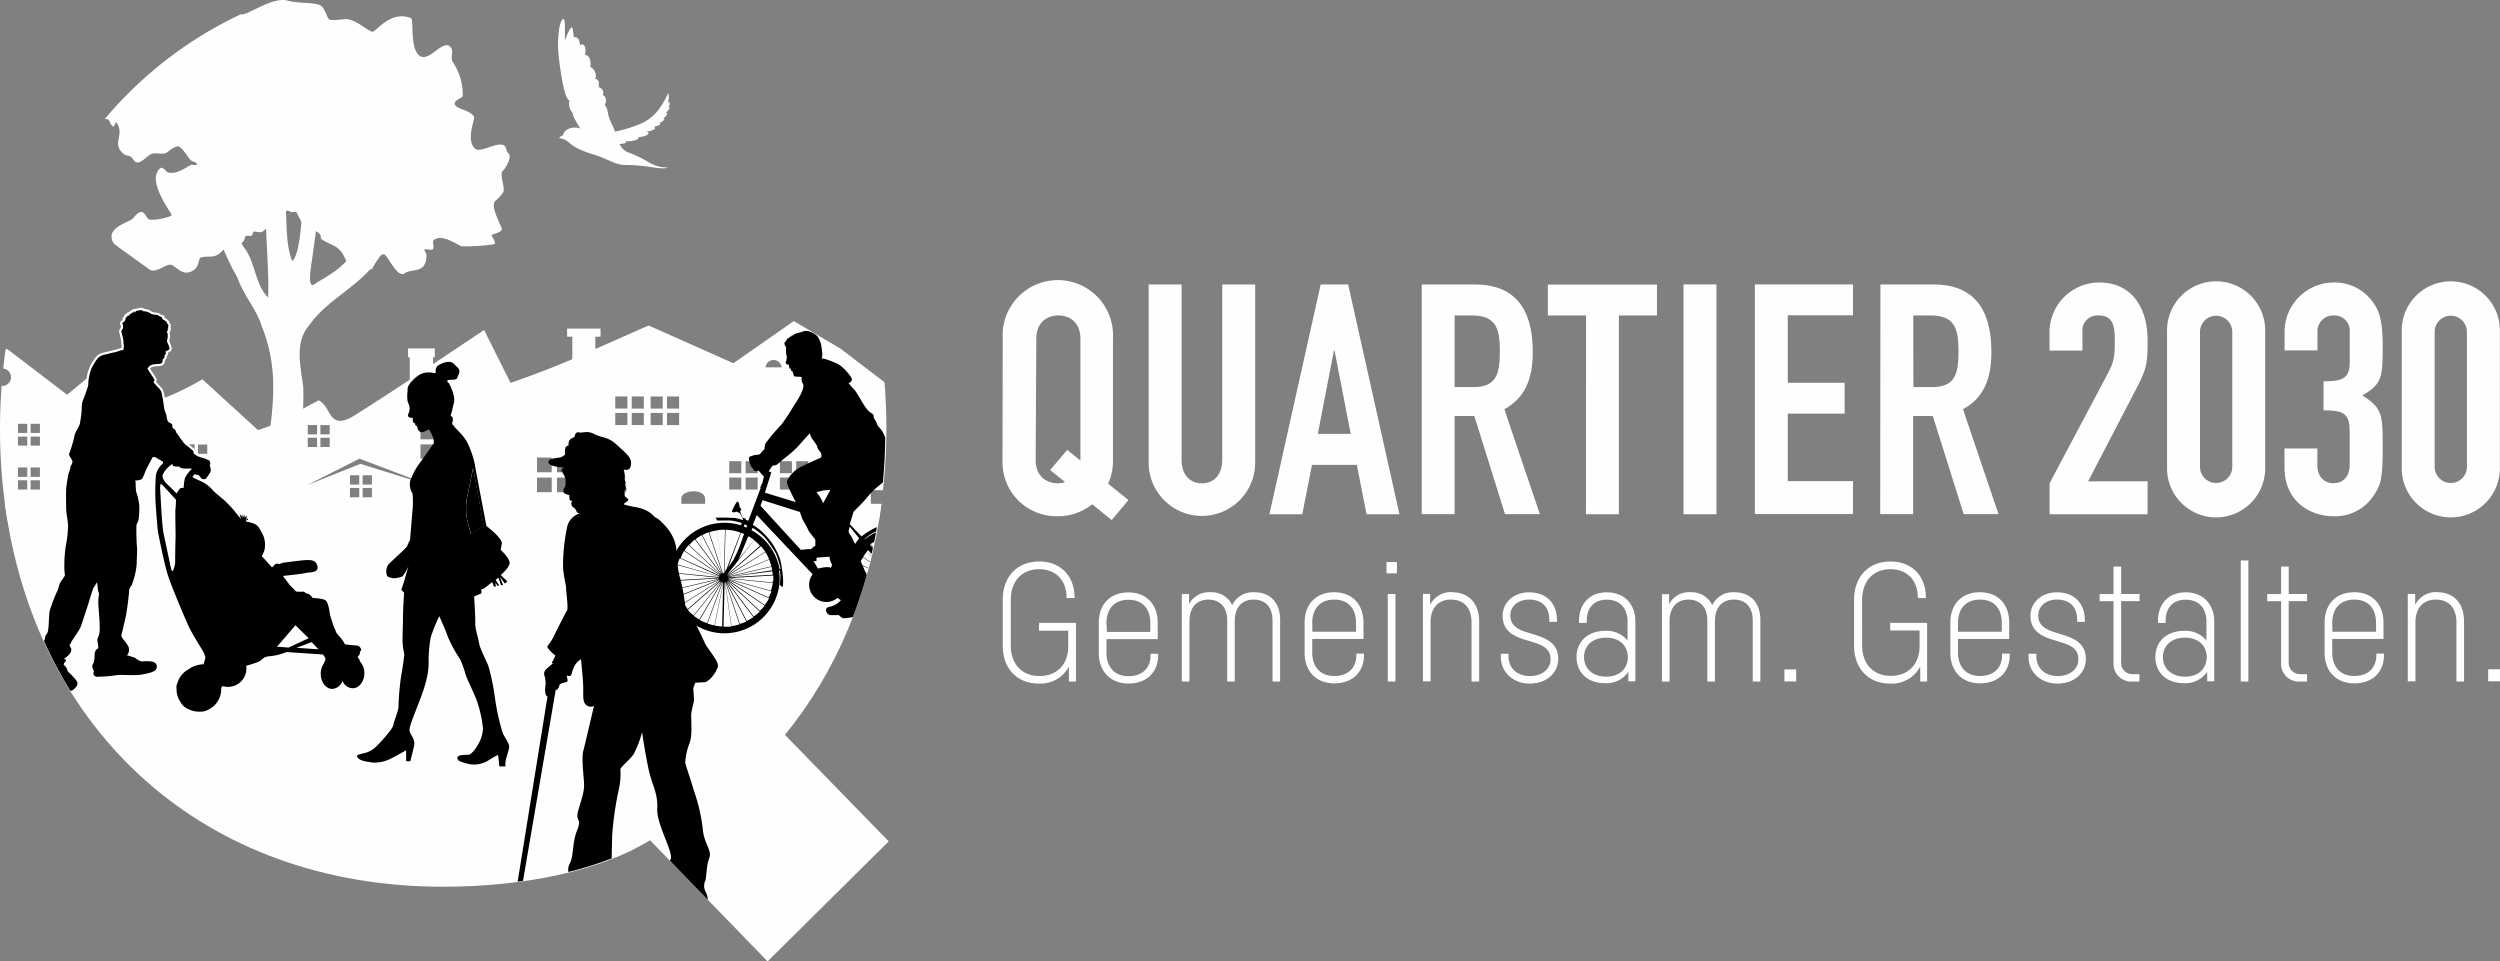 <svg id="Ebene_1" data-name="Ebene 1" xmlns="http://www.w3.org/2000/svg" viewBox="0 0 566.91 218.01">
  <rect x="0" y="0" width="566.91" height="218.01" fill="#808080" stroke="none"/>
  <defs>
    <style>
      .cls-1, .cls-2 {
        fill: #fffdfd;
      }

      .cls-2 {
        stroke: #fffdfd;
        stroke-linejoin: round;
      }
    </style>
  </defs>
  <title>Quartier_2030_Logo_SW-invert</title>
  <g id="Ebene_2" data-name="Ebene 2">
    <g id="Ebene_1-2" data-name="Ebene 1-2">
      <path class="cls-1" d="M197.48,114.53v-3.38h2.75A129.76,129.76,0,0,0,201,97.22c0-3.58-.15-7.1-.43-10.56l-9.92-7.58L180,72.8,175.42,76l-8.16,5.69h0l-.95.67L147.08,73.8,135,79.13V76.34h1.18V74.5H128.6v1.84h1.18v5.09c-5.68,2.5-14,5.39-14,5.39l-6-12L98.2,82.56V81h.4V79H92.53v2h.39v5.09q-6.14,4.06-12.35,8c-6.21,3.93-5.25-1.9-8.33-3.32L67.18,93.5v-.78h.28V91.66h-4.3v1.06h.28v2.79a28.23,28.23,0,0,1-4.94,2L45.9,86c-4.5,2.64-10.61,5.32-9.19,4l-4.24-5.17L26.4,80.25,15.22,89.5,1.57,79.08l-.31.19c-.2,1.42-.37,2.85-.52,4.3H.87a2,2,0,0,1,1.59,2.34A2,2,0,0,1,.87,87.5a2,2,0,0,1-.49-.07C.14,90.63,0,93.9,0,97.22a126.92,126.92,0,0,0,1.7,20.87H23.9v-3.4c0-1.84,4.67-2,4.67,0v3.4H154.5v-5c0-2.18,5.39-2.32,5.39,0v5h39.39c.2-1.18.37-2.36.53-3.56ZM6.18,111H4.07v-2.11H6.18Zm0-2.87H4.07V106H6.18Zm0-7.1H4.07V99H6.18Zm0-2.87H4.07V96.09H6.18ZM9.05,111H6.94v-2.11H9.05Zm0-2.87H6.94V106H9.05Zm0-7.1H6.94V99H9.05Zm0-2.87H6.94V96.09H9.05Zm16.69,4.65H23v-2.74h2.74Zm0-3.73H23v-2.7h2.74Zm3.73,3.73H26.73v-2.74h2.74Zm0-3.73H26.73v-2.7h2.74Zm14.67,6.65H42v-2.11h2.12Zm0-2.87H42v-2.11h2.12ZM47,105.77H44.9v-2.11H47Zm0-2.87H44.9v-2.11H47Zm25.65-6.52h2.11v2.11h-2.1Zm0,2.87h2.11v2.11h-2.1Zm-2.87-2.87H71.9v2.11H69.79Zm0,2.87H71.9v2.11H69.79Zm11.68,13.5h-2.1v-2.11h2.11Zm0-2.87h-2.1v-2.11h2.11Zm2.87,2.87h-2.1v-2.11h2.11Zm0-2.87h-2.1v-2.11h2.11Zm-2.61-4.71L69.65,110l11.87-6,16.32,6.19ZM98.58,104H95.35v-3.23h3.23Zm0-4.39H95.35V96.38h3.23ZM103,104H99.74v-3.23H103Zm0-4.39H99.74V96.38H103Zm22.11,12h-3.34V108.3h3.34Zm0-4.53h-3.34v-3.34h3.34Zm4.53,4.53h-3.33V108.3h3.33Zm0-4.53h-3.33v-3.34h3.33Zm12.63-10.72h-2.75V93.63h2.75Zm0-3.73h-2.75V89.9h2.75ZM146,96.38h-2.75V93.63H146Zm0-3.73h-2.75V89.9H146Zm4.28,3.73h-2.74V93.63h2.74Zm0-3.73h-2.74V89.9h2.74ZM154,96.38h-2.75V93.63H154Zm0-3.73h-2.75V89.9H154ZM168.1,111h-2.73v-2.72h2.73Zm0-3.71h-2.73v-2.72h2.73Zm3.71,3.71h-2.73v-2.72h2.73Zm0-3.71h-2.73v-2.72h2.73Zm5.44-24H173.6a1.83,1.83,0,0,1,3.65.08ZM179.58,111h-2.73v-2.72h2.73Zm0-3.71h-2.73v-2.72h2.73Zm3.71,3.71h-2.73v-2.72h2.73Zm0-3.71h-2.73v-2.72h2.73Zm6.21-16.45h-4.26l4.26-4.46Zm5.46,0H190.7V86.4l4.3,4.46Z" transform="translate(0 0.01)"/>
      <path class="cls-1" d="M178,166.63c11.58-14.21,19.18-32,21.9-52.39H69.44C67.79,104,69,92.9,68.77,87.69c-.6-4.64-2.07-10.06,1.39-14,4.2-6,11.62-8.84,15.61-15,3.12-4.26-5-4.44-6.08-1-1.93,3-5,4.68-8,6.47-2.35,2.19-1.07-4.07-.89-5.59.47-4,1.51-8.18.63-12.21-1.5-4.54-3.6-7.29-2.33-4.6-.66,2.94-.48,15.38-2.84,17.43-2.36-5.94-.17-13.22-3.13-19,.61-2.8-2.72-5.63-2.06-.81-1.81,9.3.09,18.73-.26,28.1C57.7,64.4,58,59.33,55.2,55.94,53.41,52.56,51,49,47.11,48.09,49.46,53,51,58.22,53.82,62.88,55.15,66.94,58.18,70,59.37,74c5.63,13.92.45,26-.14,40.26H1.12c6.85,51.45,44.94,86.81,99.37,86.81,18.33,0,35.81-3.62,46.91-10.55L174.06,218l27.47-27.22Z" transform="translate(0 0.01)"/>
      <path class="cls-1" d="M115.23,34.69c-.46-.38-.29-1.18-.86-1.65-1.37-1.13-5.38,1.69-6.57.71-2.31-1.9,0-6.83-.29-7.29-.81-1.33-3.05-1.57-4-2.35-1.42-1.17,1.43-1.91,1.43-2.35A13.47,13.47,0,0,0,102.65,14c-.53-.87.17-2.31-.29-3.06-1.56-2.57-4.66,2.79-6.86,1.88-2.72-1.12-1.59-8.41-2.28-8.69-4.76-2-8.07,3.38-8.87,3.05-1.89-.78-3.12-2.35-5.43-2.82-.77-.16-3.71.48-4.29,0s-1-2.93-2.28-3.29C70.14.46,67.55.77,65.2.13c-3.48-1-9.55,3.71-10.54,3.07A90.81,90.81,0,0,0,23.74,27a1.68,1.68,0,0,1,.87.14c.18.14.47,1.1.86,1.41.74.62.48-1.55,1.14-.47,1.58,2.6-1.34,4.55,1.43,6.82.45.38,1.26.33,1.71.71s.58.94,1.15,1.17c1,.41,2.53-1.51,3.43-1.88,1.09-.45,2.65.41,3.71-.47.35-.29,1.91-1.54,2.58-1.17,1,.56,1.86,2.23,2.57,3,.35.41,1.43.44,1.43.94s-1,0-1.43.24c-1.35.73-3.25,2.16-5.15,1.64-.26-.07-1.11-1.43-1.71-.94C33,40.94,39.11,48.45,38.9,48.79c-.3.49-4.23,1.32-5.14.94-.52-.21-1-2-2-1.64s-1.3,1.39-2.28,1.88c-1.91.94-5.49,2.25-3.72,5.17.23.38,7.26,5.26,8,5.87,1.49,1.23,4-1.4,5.14-.94s2.23,2.13,4,1.65c2.48-.68,2-3.07,2.58-3.29,1-.42,2.41-.06,3.43-.47,1.44-.6,1.84-1.82,3.14-2.35.78-.32,1.79-.15,2.57-.47,1-.42.7-1.28,1.15-1.65.18-.15.9.1,1.14,0,.46-.19.36-.76.57-.94s1.67.28,2,0c1.64-1.34,4.26-2.77,5.44-4.7.16-.27,1.06.2,1.14.24s1.08-.11,1.14,0c.54.87,1.42,3.28,2.58,3.76s2.21.35,2.85,1.41c.26.41-.06.65.29.94,1,.84,2.71,1.29,3.72,2.11,2.41,2,1.1,4.7,6,4.7a6.12,6.12,0,0,0,1.71,0c.25-.2,1.56-3.82,2.86-3.29.73.3,3,5.53,4.58,4.23,1-.8,3.23-.34,4.28-1.64a3.94,3.94,0,0,0,.58-2.82c-.1-.32-.64-.8-.29-.94s1.45.22,1.72,0c.57-.47-.17-1.75.28-2.12,1.81-1.48,5.06.9,6.29,1.41a44,44,0,0,0,7.43-.47c.59-.48-.81-1.92-.57-2.11s1.84-.44,2.29-1.18c.26-.43-2.91-5.36-1.43-6.58a8.05,8.05,0,0,0,1.71-1.88c.64-1-1-4.15,0-4.94C114.36,38.46,116.35,35.61,115.23,34.69Z" transform="translate(0 0.01)"/>
      <path d="M107.29,106.14s-.9,4.44-1.27,6.19a13.7,13.7,0,0,0,0,5.91c.48,1.78.82,2.81.82,2.81l2.89-1.75Z" transform="translate(0 0.01)"/>
      <path class="cls-2" d="M16.55,156.46c1.25-1,1.08-1.62.69-2.15a14.66,14.66,0,0,0-1.61-1.73c-.55-.51-.27-.39-.5-.89a2.86,2.86,0,0,0-.74-.92l.12-.42s.53-.33.36-.68-.75,0,.05-.56,1.52-1.52,1.07-2.23-.16-.53,0-1,1.87-2.74,2.22-3.59S20,137,20,137s1.05-3.53,1.23-3.74S22,132,22,132s.14.91.18,1.55a5.09,5.09,0,0,0,.29,1.1,11.19,11.19,0,0,0-.17,2.45c.11,1.52.49,5.41.22,6.58s-.58,1-.38,2,.22,1.34-.13,1.51-.49.75-.56,1a6.81,6.81,0,0,1-.2,2.06c-.3.56-.4.68-.27,1.14a5.16,5.16,0,0,0,.33.85.79.79,0,0,0,.25,1.09.73.73,0,0,0,.41.12,31.45,31.45,0,0,0,4.64-.38c1.28-.1,4.16.15,5.52-.11s3.08-.55,3.36-1.41-.22-1.39-1.15-1.56a10.86,10.86,0,0,0-2.28,0,4.51,4.51,0,0,1-1.13-.59c-.4-.29.14-.1-.94-.45a11.32,11.32,0,0,0-1.2-.36,1.92,1.92,0,0,0,.32-2,10.09,10.09,0,0,0-1.28-1.77c-.09-.14-.33-.65-.33-.65s.92-3.84,1.12-4.89.59-4.13.65-5.07a1.88,1.88,0,0,1,.55-1.44A16.69,16.69,0,0,0,31,127.85c0-1.08.16-3.14.05-4s-.15-3.92-.11-4.59.3-.65.48-1.43a19.76,19.76,0,0,0,.17-3.17,14,14,0,0,0-.72-3.18,13,13,0,0,1-.1-1.65,6.93,6.93,0,0,0-.09-.88s1.4,0,1.66-.55.72-1.8,1-2.33l1.24-2.35c.08-.15.73-.07.77,0s1.65,1,1.65,1l-.07.38a4.9,4.9,0,0,0-1.57,2.57,47.72,47.72,0,0,0-.07,6.44c.05,1.09.46,6.26.56,6.66s1.39,7.29,2.38,10.14,3.59,9,4.5,11,3.28,5.58,3.54,6.23a5,5,0,0,1,.31,1l-.41,1.49a6,6,0,0,0-3.12.93l-.14.13a5.1,5.1,0,0,0-2.69,3.24,2.07,2.07,0,0,0-.18.47,3.75,3.75,0,0,0,0,.82v.06a5.09,5.09,0,0,0,1,3.08,3.74,3.74,0,0,0,.9,1,4.53,4.53,0,0,0,1.09.57,5.1,5.1,0,0,0,2.07.44h.36a3.7,3.7,0,0,0,2-.58,5.1,5.1,0,0,0,2.7-4.5v-.31a3.29,3.29,0,0,1,.33-.41,4.18,4.18,0,0,0,5.21-2.79,4.12,4.12,0,0,0,.18-1.21c0-.2,0-.41-.06-.61a27.21,27.21,0,0,0,2.82-.9c1.11-.62,1-1.17,2.65-1.27a13.31,13.31,0,0,0,3.67-.94l8.29.56a6,6,0,0,1,.48.75c.17.31,0,.62-.31,1.31a4,4,0,0,0-.69,2.32c0,1.89,1.18,3.42,2.62,3.42a2.63,2.63,0,0,0,2.31-1.82A2.58,2.58,0,0,0,80,156.06c1.44,0,2.62-1.54,2.62-3.43a3.87,3.87,0,0,0-1-2.65,1.46,1.46,0,0,0-.18-.38c-.29-.46-.37-.6-.45-.6s.66-.53.54-1.07a.81.81,0,0,0,0-.22.38.38,0,0,0,.3-.45.61.61,0,0,0,0-.12,1.21,1.21,0,0,0-1.18-.79c-.59,0-2.46-.25-2.46-.25a6.35,6.35,0,0,0-1-1.52l-.87-1L75.59,142s-.75-2.18-.84-2.7-.35-3-1.21-3.31a9.28,9.28,0,0,0-2.62-.38c-.11,0-.75-1-1.27-1s-.54-.49-1-.46a8,8,0,0,1-1.38,0c-.32,0-.63-.49-.63-.49l-1-1-1.55-2.07s4.2-.43,5.15-.66,3,0,2.68-1.53S70.35,127,69.44,127s-5.33.61-5.33.61l-.78.28s-.66-.14-.87,0a6.68,6.68,0,0,0-.54.55l-.23.23-2.31-2.56s.38-.84.55-1.24a5.46,5.46,0,0,0-.35-3.69c-.75-1.35-1-2.07-2-2.44a7.29,7.29,0,0,0-1.78-.46s.15-.21,0-.32,0-.23,0-.2l.52.23s-.09-.43-.4-.46.23-.49.23-.49a1.34,1.34,0,0,0-.64.23c-.14.17,0-.26-.08-.46s-.23.23-.26.46-.21-.81-.21-.81v.89c0,.2-.06-.4-.4-.57l-.35-.17a.6.6,0,0,1,.26.43c0,.26.26.6.17.6-.53-.58-1-1.18-1.5-1.81a23.54,23.54,0,0,0-1.87-2c-.86-.89-2.3-1.87-3-2.65a7.7,7.7,0,0,0-2.56-2c-.83-.34-1.58-.72-1.84-.86l-.26-.15.52-.67a1.5,1.5,0,0,0,.46.17H45s.52.61.62.74a.51.51,0,0,0,.36.22.81.81,0,0,0,.22,0,.55.55,0,0,0,.36,0,6.78,6.78,0,0,0,.92-1.21,1.37,1.37,0,0,0,.29-1.17,3.37,3.37,0,0,0-.22-.68s.39-.81-.2-1.2a7.18,7.18,0,0,0-1.8-.65c-.39-.14-.85-.32-.89-.35l-.8-.59s.22-.4-.3-.77-.81-.74-.93-.78a5.13,5.13,0,0,1-.85-.69c-.22-.22-1.9-2.61-1.9-2.61s.1-.37-.46-.69-.21-.88-.44-1.09a2.57,2.57,0,0,0-.73-.39,3.05,3.05,0,0,1-.38-.74,5.57,5.57,0,0,0-.22-1.15c-.16-.36-.34-.9-.37-1s-.4-3.08-.62-3.7A2,2,0,0,0,36,88c-.55-.57-1.24-1.38-1.24-1.38s.58-.16,0-1-1.32-2-1.32-2a2.11,2.11,0,0,1,.58-.71,2.81,2.81,0,0,1,1.3-.35c.75-.06,1.31,0,1.47-.4a.89.89,0,0,0,.06-.64,1.1,1.1,0,0,0,.43-.5,1,1,0,0,0,0-.49.33.33,0,0,0,.22-.14.34.34,0,0,0,.1-.36c0-.11-.1-.28,0-.37s.89-.34.86-.6A6.07,6.07,0,0,0,38,77.74c-.19-.39-.11-.39-.09-.7A2.93,2.93,0,0,0,38,75.66a2.57,2.57,0,0,1-.19-.67l.23.15-.15-.24.25.09a1.89,1.89,0,0,0-.11-.25c-.09-.16.18-.07.18-.07A1.37,1.37,0,0,1,38,74.5c0-.08.23-.1.23-.1a1.51,1.51,0,0,1-.11-.22c-.11-.2.11-.33.11-.33a1,1,0,0,0-.31-.51c-.26-.21,0-.21,0-.21a3.78,3.78,0,0,0-.81-.62c-.69-.45-.29-.58-.29-.58l-.53-.17a2,2,0,0,1-.49-.32l-.41-.07a2.47,2.47,0,0,1-1.07-.21c-.48-.25-.88-.49-.88-.49H33s.09-.1,0-.1h-.52c-.1,0,0-.16,0-.16h-.34c-.23,0-.09-.16-.13-.16a3.94,3.94,0,0,1-.44.13l-.63.09s-.33.43-.36.38-.07-.37-.14-.3a1.18,1.18,0,0,0-.16.29c-.06.12-.23-.11-.23-.11V71H29.7l.07.08-.36.16c-.05,0,.18.15.18.15l-.47-.07c-.06,0,.32.17.32.17l-.77.19.28.06a2.26,2.26,0,0,1-.42.26c-.06,0,.11.1.11.1l-.37.24.26.09a3.16,3.16,0,0,1-.53.62c-.16.07-.36.27-.29.27h.07s.3.84,0,1.28-.28.48-.22.79a7.46,7.46,0,0,1,.19.75A9.92,9.92,0,0,1,28,77.37c-.06.18.14,1.32.08,1.47l-.14.36s.24.2.13.2a1.82,1.82,0,0,0-.57,0,13.4,13.4,0,0,1-1.52.48c-.69.11-1.47.36-2.1.5a3,3,0,0,0-1.66.78,12.44,12.44,0,0,0-1.45,2.33,8.76,8.76,0,0,0-.61,2.2c-.24,1.19,0,1.32-.3,2.17a28.76,28.76,0,0,1-1,2.77,5,5,0,0,0-.32,2.13,26.73,26.73,0,0,1-.39,3.08c-.11.93-1.14,2.09-1.26,3A26.45,26.45,0,0,1,16,102c-.26,1-.55.81-.13,1.54s.58.87.56,1.2a2.48,2.48,0,0,1-.43,1,.16.16,0,0,0,0,.2,11.45,11.45,0,0,1-.52,1.63c0,.11-.3,1.7-.43,2.81S15,113.71,15,115s.35,2.77.44,4.16a26.69,26.69,0,0,1-.52,4.63,31.13,31.13,0,0,0-.33,4.92,15.24,15.24,0,0,0,.14,1.79s-.39.61-.91,1.36-.37,1.14-.76,2a34.51,34.51,0,0,0-1.77,4.59c-.28,1.21-.13,4.48-.61,5.18s-.31.41-.47,1.07M39.8,115.29c-.11,1,.06,5.67,0,7.09s-.08,4.49-.08,5.15a6.1,6.1,0,0,1-.43,1.73c-.29.52-.38,0-.38,0a10.14,10.14,0,0,1-.37-1.44c-.12-.69-1-4.75-1.42-6.71s-.69-8.55-.77-9.71a5.33,5.33,0,0,1,.06-1.69,1.66,1.66,0,0,1,.49.34c.31.29,3,3.25,3,3.25A18.94,18.94,0,0,1,39.8,115.29Zm2.16-7a13.21,13.21,0,0,0-.26,1.53l-.06.81a2,2,0,0,0-.77.09,4.69,4.69,0,0,0-.79,1.18l-2.47-2.42s-.91-1-.75-1.71a5.2,5.2,0,0,1,1.57-2.08c.54-.46.65-.54.65-.54s0,.45.33.54.84.18,1,.06.27.38,1.11.46a8.34,8.34,0,0,0,1.58,0l.44.12a5.88,5.88,0,0,0-1.54,2Zm20.85,38.35L67,141.77l3,2.95-4.57,2.11Zm4.42.25,3.45-1.29,1.53,1.63Z" transform="translate(0 0.01)"/>
      <path d="M159.91,202a2.77,2.77,0,0,1,.05-2.34c.26-.87.21-3.42.88-5.11s-1.19-3.31-1.45-6.35a39.67,39.67,0,0,0-2-8.8c-1.14-3.85-1.94-5.86-2-6.54a14.69,14.69,0,0,1,1-4.43c.65-1.6.31-5.48.34-6.43a19.79,19.79,0,0,1,.59-2.75c.16-.92-.18-2.82-.08-3.23,0-.16.23-.68.43-1.23.79,0,1.58-.08,2.38-.12.36-.24.67-.45.8-.56a7,7,0,0,0,1.93-2.91c.33-1.24-2.61-4.38-3-5.53a80.82,80.82,0,0,0-4.4-8.4,45.13,45.13,0,0,0-1.12-6.1c-.69-2.09-.69-4.8-.9-6.68s-1-3.9-3.48-6.27a5.54,5.54,0,0,0-1.44-1c-1.66-2-4.26-2.21-5.14-2.38a15.66,15.66,0,0,1-1.79-.46l-.08-.12,1.1-.83-.3-.47s-.58-.42-.58-.53v-1.24l.15.66v-.24a4.57,4.57,0,0,0,0-.74l.42.53a2.79,2.79,0,0,1-.29-.84,6,6,0,0,0-.26-1.11l.37.42q-.14-.33-.24-.66a11.39,11.39,0,0,1-.21-1.14l.21.47-.26-1.69s-.37-.42.34-.32,1.24-.34,1.22-1.66-1.51-2.41-3.36-4.13-3.34-1.46-5-2.33-2.54-.16-3.44-.37-1,1-1,1l-.75.4c-.74.4-.63,1.53-.63,1.53l-.48.24c-.47.24-.29,1.85-.29,1.85a3.91,3.91,0,0,1-1.19.72c-.48.1-2.78.08-2.59,1.06s2.92,1.12,3.43,1.16a2.33,2.33,0,0,0-.6.76l-.07.27.4-.47a1.26,1.26,0,0,0-.07.51v.36l.17-.55s.06.64.08.76v.12l.1-.57h0v.47l.07-.1a9.12,9.12,0,0,0,.35,1,9.14,9.14,0,0,1,0,1.48c-.08.45-.5.79-.48,1.4s1.35.8,1.35.8a8.39,8.39,0,0,0,.06,1c.05.39.81.21.52.5s0,1.13.2,1.21a1.8,1.8,0,0,1,.86,1c.07.31.41.43.82.43a4.2,4.2,0,0,0-2.88,2.8,41.77,41.77,0,0,0-1,9.46c.07,1.6.77,4.59.7,4.8s.55,4.52.2,5-2.92,5.64-2.92,5.64a10.44,10.44,0,0,1-1.46,2.36c-.44.32,1.19,1.79,1.75,2.2-.4.9-.85,1.67-.85,1.67l.3.14a11.57,11.57,0,0,0-1.52,1.28,1.38,1.38,0,0,0-.39,1.56,5.62,5.62,0,0,1,.14,2.61c-.14,2,.53,2,.53,2l-6.77,42,1.21-.17L126,156.52l.35-.19c.35-.18.56-1.14.56-1.14l.28-.16c.28-.17,1.21-.33,1.44-.47s-.14-1.4-.14-1.4a1.37,1.37,0,0,0,.8.09c.37-.09.28-.69.84-1.95a4,4,0,0,1,1.63-1.82l.37,4.05c.38,4.06-.37,5.6,1.07,6.53a1.63,1.63,0,0,0,1.49,0c-.46,2-2,8.59-2.39,10.1-.52,1.79.15,6.4.15,7.71s-.15,2.06-1.19,5.43.83,1.9-.36,4.89-.77,5.59-1.6,7.43a3.15,3.15,0,0,0-.42,2.1,78.83,78.83,0,0,0,9.83-3.08c0-1.3.1-4,.1-5.15A74.81,74.81,0,0,1,140.32,179a15.56,15.56,0,0,0,.36-4.51c.1-.65,2-2.06,3-3.47a24,24,0,0,0,1.92-5s.62,4.34,1.44,8.25,2.17,5.38,2,9.13S153,193.53,152,195a1.42,1.42,0,0,0-.08.18l8.59,8.86A4.71,4.71,0,0,0,159.91,202Z" transform="translate(0 0.01)"/>
      <path d="M114,166.22a51,51,0,0,1-1.78-8.11,49.32,49.32,0,0,0-1.48-7.11c-.48-1.24-1.91-3.94-2.1-5.14s-.92-3.35-.87-4.6-.26-6-.26-6l1.65-.72v-1s.15.17.57-.1,1.88-1.46,1.88-1.46L112,133l.39.05v-.87l.42.67.38-.07-.8-1.29.63-.5.59,1.69h.49l-.77-1.91,1.17,1.56.55-.51-1.5-1.43s1.76-1.49,2-2.57-2-3.13-2-3.13,0-.14.24-1.39-3.49-4-3.49-4.06-2.27-11.75-2.64-14a21.19,21.19,0,0,0-1.74-5,10.54,10.54,0,0,0-1.65-2.17c-.26-.3-1.24-1.27-1.55-1.61s-.1-1-.1-1l.18.1c0-.09-.1-.18-.14-.27a1.13,1.13,0,0,1,0-.26l.09.11a.55.55,0,0,1-.07-.28c0-.31-.49-.6-.49-.6a2.48,2.48,0,0,1,.17-.59c.1-.19.21-.91.58-2.37s-.88-4-1.11-4.34a2.79,2.79,0,0,0-.46-.45c.35-.25,0-.28,0-.28a3.17,3.17,0,0,1,.75-.12,4.36,4.36,0,0,0,1.14-.09c.26-.08.31,0,.77-1.2s-.17-1.29-1.08-2.3-2.82-.17-3.61.34a1.63,1.63,0,0,0-.51,1.65l-.29.1a5.13,5.13,0,0,0-2.1-.1c-1.61.17-3.21,2-3.69,2.74s-.25,1.2-.36,1.76a8,8,0,0,0,0,1.69c0,.4.44,1.17.47,1.6a2.7,2.7,0,0,1-.17,1.35c-.11.24-.24.28-.13.71s1,.37,1,.37a5.25,5.25,0,0,1,.06.79c0,.3.57.49.55.64s-.08.22.14.33a.6.6,0,0,1,.38.56c0,.24,0,.37.53.83s2-.54,2-.54l.16.2A8.29,8.29,0,0,1,98,98.7a3.86,3.86,0,0,1,.38,1.8s-1.57,2.19-2.83,4A15.42,15.42,0,0,0,93,109.12a3.83,3.83,0,0,0,.55,2.78,21.08,21.08,0,0,1-.06,4.35c-.12,1.7-.51,6.19-.51,6.19a13.3,13.3,0,0,0-.67,1.41c-.13.41-3.74,3.56-4.28,4.2a2.79,2.79,0,0,0-.31,2.32c.16.62.75.52,1.19.72a4.7,4.7,0,0,0,2.39-.43,12.06,12.06,0,0,0,1.32-2.25s-.65,2.17-.78,2.74-.85,2.6-.85,2.6l.65.62s-.26,3.79-.26,5.69-.1,3.74-.1,5.18a15.9,15.9,0,0,0,.41,3.15s-.28,2.58-.69,4.66a58.72,58.72,0,0,0-.63,7c0,1.3-1,3.26-1.15,4.27s-2.94,4-3.85,4.9a5.71,5.71,0,0,1-3.08,1.62c-1.44.39-1.61.44-1.06,1.07s1.94.81,3.33,1a8.17,8.17,0,0,0,4-.86c.79-.39,3.54-1.92,3.54-1.92v2.47h.94s.57-2.16.86-3.47-.53-2.16-.91-3,0-1.68,2.2-7.35,2-7.8,2-9.35a31.05,31.05,0,0,1,.48-4.91,36.22,36.22,0,0,1,1.94-4.8s1.5,3.25,2,4.8a33.87,33.87,0,0,0,2.79,5.08,22.18,22.18,0,0,1,1.15,3.23c.32,1.17,1.73,3.75,2.64,6.22a27.69,27.69,0,0,1,1.33,6.1,7.65,7.65,0,0,1-1.09,3.63c-.38.73-1.51,2.38-2.28,2.37s-2.44,0-2.44.71,1,1,2.85,1.43a6.18,6.18,0,0,0,4.4-1c.65-.41,1.32-.79,2-1.13l.27,2.62h1.39a4.48,4.48,0,0,1,.09-1.46c.17-.87.57-1.82.74-2.75S114.57,167.47,114,166.22Zm-8-48a13.7,13.7,0,0,1,0-5.91c.37-1.75,1.27-6.19,1.27-6.19l2.4,13.16L106.78,121s-.32-1-.78-2.79Z" transform="translate(0 0.01)"/>
      <path d="M176.63,129.34h.19s.06.38.14,1a15.85,15.85,0,0,1-.13,2.28l.62.51c.43-1.24-.27-5.15-.48-6.12a16.36,16.36,0,0,0-1.83-3.76,17.44,17.44,0,0,0-2.69-3,11.09,11.09,0,0,0-1.74-1.22l.89-2.24,12.68,13.43A3.91,3.91,0,0,0,190,135.5a.11.11,0,0,0,0,.11,2.36,2.36,0,0,0,.7.46l-.63.64a6.83,6.83,0,0,1-1.54.8c-.44.07-1.05.13-1.21.67a1.21,1.21,0,0,0,.87,1.28c.43.06,2,0,2,0a3.82,3.82,0,0,0,1,.74,11.75,11.75,0,0,0,2.21-.3c1.19-3.07,2.23-6.24,3.15-9.48l-.2-.48.3.08v-.1l-.38-.11-.62-1.5,1.28.57v-.1l-1.36-.62-.38-.92s.21-.37.5-.85l1.59,1.08v-.11l-1.56-1.06a11.42,11.42,0,0,1,.85-1.21l1,1V126l-1-.93a2.27,2.27,0,0,1,.31-.31l.77.83c.11-.44.2-.9.3-1.34l-.69-.73.16-.13.56.75V124l-.51-.67c.24-.18.51-.31.76-.47.15-.71.29-1.43.42-2.15a12.88,12.88,0,0,0-2.58,1.59l-.06-.06h0s.71-.62,1.26-1a9.15,9.15,0,0,1,1.39-.72c.07-.34.13-.69.19-1a14.51,14.51,0,0,0-3.34,2l-.15.12-2.66-2.79.87-2.84s1.9-1.85,2.88-3a17.46,17.46,0,0,1,2.83-2.87c.31-.24.63-.5.93-.78.31-3.33.49-6.73.53-10.18-.07-.18-.15-.37-.23-.53a6.24,6.24,0,0,0-1.19-1.81c-.74-.89-.27-.73-.94-1.69s.28-.83-1-1.63-2.8-4.25-3.58-5.07-1.38-1.59-1.38-1.59.77-.2.75-.86S191,83,190,82.54a19.85,19.85,0,0,0-3.24-1.24h-.47a2.88,2.88,0,0,0,.19-.87,20.66,20.66,0,0,0-.29-2.35,5.54,5.54,0,0,0-.86-1.86c-.28-.33-1.87-1.52-3.15-1.1a13.6,13.6,0,0,1-1.76.51h.07l-.55.22.11.12a1.64,1.64,0,0,1-.44.09h-.11v.18s-.51.14-.53.23-.2.1-.2.1h.36a2.07,2.07,0,0,0-.42.14.66.66,0,0,1-.27.06l.12.11a2,2,0,0,0-.32.38,1.84,1.84,0,0,1-.41.51s-.06.11,0,.11H178s-.07,0-.07.2v.33l.17-.18a.89.89,0,0,0,0,.37l.07.09.08-.2v1.09a4.27,4.27,0,0,0,.1,1.07l.09.19a4.19,4.19,0,0,1-.17,1.06.47.47,0,0,0,.09.65.45.45,0,0,0,.36.08l.13.11a1.45,1.45,0,0,1,.12.42c0,.2,0,.36.16.4a1.59,1.59,0,0,1,.27.12.32.32,0,0,0,0,.33.59.59,0,0,0,.27.17,2,2,0,0,1,.24.62c.11.46,0,.58,1,.61s.89.11.89.11a2.11,2.11,0,0,0,.3,1.53c.51,1-1.35,3.89-2.06,4.89a47.88,47.88,0,0,1-2.78,4.26,46.36,46.36,0,0,0-3.63,4.28,2.46,2.46,0,0,0-.24.92,2.94,2.94,0,0,0,0,.42,5.25,5.25,0,0,0-.73.76,1.07,1.07,0,0,1-1,.54c-.56,0-1.81.39-1.83.65a4.58,4.58,0,0,0,.55,2.08c.37.45.51.47.51.47s-.16,0,0,.24a.71.71,0,0,0,.58.25,1.63,1.63,0,0,0,.53-.12l1.23,1.4-.42,1.66h-.12l-.07.23v.31h-.22l.06.45-2.76,7.33-.6-.18v-.29l-.51-.16h-.18l-.58-1.43s.39-.52.15-.74l-.25-.23s-.13-.91-.18-1-.21-.29-.34-.3-.61.82-.69,1-.5,1-.52,1.06a.32.32,0,0,0,.26.37h0A1.39,1.39,0,0,0,167,116l.79.38.63,1.2.06.35,1.19.44h0l-.15-.07a24.29,24.29,0,0,0-2.67-.83,44.28,44.28,0,0,0-4.61-.08l.45.65s2.28-.07,3.2,0a18.46,18.46,0,0,1,2.31.55l-.21.51a12.53,12.53,0,1,0,8.25,15.68,11.18,11.18,0,0,0,.39-5.44Zm16.07-9.91,2.14,2.64q-.33.39-.63.81l-.17.26-.16.2c-.08-.17-.72-1.52-.82-1.7a8.28,8.28,0,0,1-.52-.79,1,1,0,0,1-.11-.44,8.36,8.36,0,0,1,.27-1Zm-4,8.62-.26.67a3.43,3.43,0,0,0-.9-.13h-.14a11.36,11.36,0,0,0-1.92.34l-1-1.69h.65l.05-.8,2.91-.21a6.38,6.38,0,0,0,.31,1.29,3.35,3.35,0,0,1,.28.53Zm-2.12-16.82c.41-.08,1.72-.15,1.72-.15l-1.62,3s-.44-.9-.56-1.08a5.84,5.84,0,0,0-.41-.68c-.19-.23-.52-.6-.52-.6s.05-.17.15-.17Zm-11.67-4.11-.61-.27.87-1.25a6.21,6.21,0,0,0,.84-.16c.33-.1,1.82-1.55,2.48-2a22,22,0,0,0,2.79-2.58c.45-.54,2.36-2.63,2.36-2.63a8.49,8.49,0,0,0,.4,1.1,15.51,15.51,0,0,1,1.23,1.77,2.41,2.41,0,0,0,.66,1.26,1.39,1.39,0,0,1,.26,1.38s-2.69,1.17-4.6,2.14-3.12,2.76-3.14,3.45,2,4.52,2,4.52l-7-2.14Zm-2,6.29,8.49,2.68s.4,1.27.63,1.76.91,1.45,1.16,2.14,1.76,2.32,1.7,2.46c0,.44,0,.87,0,1.31a2,2,0,0,1-.25.14,5.42,5.42,0,0,0-.72.63,6.32,6.32,0,0,0-.87,0l-1.46.14-9.14-10Zm-3.3,8.51.13-.33h0a13.38,13.38,0,0,1,1.27.85l-3.7,4.59c.13-.2.24-.38.32-.53.52-1.12,1.91-4.58,1.91-4.58Zm-4,8.81,9.34-2.21c.06.26.11.52.16.79Zm9.53-1.19a6.87,6.87,0,0,1,.08.78l-10.27.6h0l.55-.13Zm-10.21,1.23h0l9.48-3.87a10.05,10.05,0,0,1,.51,1.52Zm0-.12h0l8.63-5.45a10.75,10.75,0,0,1,.85,1.61Zm-.06-.13h0l7.67-6.68a11.17,11.17,0,0,1,1,1.27Zm-.07-.11h0l6.2-7.91a11.16,11.16,0,0,1,1.33,1.24Zm-.09-.12h0l.22-.25Zm4.12-11.42.6.29-.16.46-.57-.23Zm-.09,2.18c-.31.84-.59,1.63-.69,2a34.78,34.78,0,0,1-1.73,3.9l-1.2,1.75,2.92-7.89Zm-.8-.31L164.77,129c-.11.16-.21.32-.31.45l1.85-9.14a11.58,11.58,0,0,1,1.53.43Zm-3.37-.62a12.83,12.83,0,0,1,1.74.18l-1.91,9.39-.13.18.25-9.75Zm-.16,0-.25,9.87H164l-1.43-9.74a10.2,10.2,0,0,1,1.74-.13Zm-1.86.13L164,130h-.08l-3.09-9.3a11.6,11.6,0,0,1,1.64-.42Zm-1.84.46,3.08,9.28h-.06l-4.47-8.67a11.64,11.64,0,0,1,1.35-.61Zm-1.54.67,4.45,8.65h-.08l-5.83-7.76a11,11,0,0,1,1.36-.89Zm-1.55,1,5.82,7.74-.08.06-7.07-6.61a11.62,11.62,0,0,1,1.23-1.2Zm-1.41,1.27,7.07,6.6h-.06l-8-5.42a11.51,11.51,0,0,1,.89-1.19Zm-1,1.32,8,5.41a.24.24,0,0,0-.06.09l-8.8-3.94a10.68,10.68,0,0,1,.72-1.53Zm-.93,1.65,8.79,4v.07L153.62,128a11.63,11.63,0,0,1,.52-1.39Zm-.55,1.53,9.28,2.59v.11l-9.59-.94a11.66,11.66,0,0,1,.17-1.77Zm-.4,2.67a4.3,4.3,0,0,1,0-.8L163,131v0l-9.63.56a1.3,1.3,0,0,1-.15-.75Zm0,.89,9.63-.56a.21.21,0,0,0,0,.11l-9.41,2.23a10.87,10.87,0,0,1-.34-1.79Zm.27,1.88,9.41-2.22v.07l-9,3.66a11.38,11.38,0,0,1-.53-1.52Zm.51,1.61,9-3.66.06.09-8.23,5.18a10,10,0,0,1-.94-1.62Zm.87,1.71,8.24-5.19h.05l-7.36,6.41a11.18,11.18,0,0,1-1-1.23Zm1,1.36,7.38-6.43.08.06-6.16,7.63a11.4,11.4,0,0,1-1.42-1.27Zm1.38,1.33,6.17-7.65h.06l-5,8.5a10.62,10.62,0,0,1-1.35-.86Zm1.34.94,5-8.53h.08l-3.44,9.3a11.08,11.08,0,0,1-1.76-.78Zm1.74.83,3.45-9.32H164l-2,9.77a13.15,13.15,0,0,1-1.63-.46Zm1.63.47,2-9.79H164l-.25,10a11.47,11.47,0,0,1-1.75-.22Zm2,.22h0l.25-10h.06l1.47,10a9.58,9.58,0,0,1-1.93,0Zm1.83-.1-1.47-10h.06l3.19,9.61a11.69,11.69,0,0,1-1.93.43Zm1.89-.44-3.21-9.64h0l4.66,9.05a11.32,11.32,0,0,1-1.6.58Zm1.58-.66-4.67-9.07h0l6.14,8.16a12.83,12.83,0,0,1-1.62.9Zm1.59-1-6.16-8.18h0l7.49,7a11.19,11.19,0,0,1-1.48,1.17Zm1.44-1.29-7.51-7h0l8.51,5.76a11.16,11.16,0,0,1-1.15,1.23Zm1.07-1.35L165,131.45h0l9.4,4.21a10.76,10.76,0,0,1-1,1.55Zm.94-1.7-9.4-4.21h0l9.93,2.78a10.87,10.87,0,0,1-.68,1.42ZM175,134,165,131.19h0l10.25,1a10.25,10.25,0,0,1-.47,1.81Zm.34-1.91-10.25-1h0l10.27-.6v.93c0,.31-.15.44-.17.62Zm-4.9-11.9.18-.47h.09a17.87,17.87,0,0,1,2.57,2,27.22,27.22,0,0,1,2.68,3.81A22.53,22.53,0,0,1,177,129h-.24a12.56,12.56,0,0,0-6.49-8.86Z" transform="translate(0 0.01)"/>
      <path class="cls-1" d="M235.59,143h6.65v3.5c0,4.22-2.58,6.79-6.54,6.79s-6.49-2.73-6.49-6.92v-10.3c0-4.25,2.43-7,6.45-7,3.83,0,6.19,2.59,6.19,6.43v.11h1.82v-.15c0-4.8-3.12-8.14-8-8.14-5.1,0-8.28,3.51-8.28,8.67V146.5c0,5,3.2,8.5,8.1,8.5a7.31,7.31,0,0,0,6.9-3.85v3.38H244v-13.3h-8.38Zm25.32,5.61c0,2.75-1.76,4.71-5,4.71s-5-2.18-5-5.3v-3.1h11.62v-3.71c0-4.07-2.46-6.88-6.67-6.88s-6.69,2.8-6.69,6.89v6.88c0,4,2.52,6.89,6.74,6.89s6.72-2.68,6.72-6.34v-.41H260.9Zm-10-7.32c0-3.2,1.76-5.29,5-5.29s4.94,2.1,4.94,5.29v2H251Zm33.56-7a5.2,5.2,0,0,0-5.05,2.92,5.15,5.15,0,0,0-5-2.92,5.05,5.05,0,0,0-4.78,2.68v-2.26H268v19.82h1.73V140.82c0-3,1.59-4.86,4.26-4.86s4.3,1.72,4.3,4.75v13.82H280V140.82c0-3.07,1.59-4.86,4.28-4.86s4.28,1.72,4.28,4.75v13.82h1.73v-14c0-3.78-2.16-6.24-5.85-6.24Zm23.1,14.28c0,2.75-1.75,4.71-5,4.71s-5-2.18-5-5.3v-3.1h11.62v-3.71c0-4.07-2.46-6.88-6.66-6.88s-6.69,2.8-6.69,6.89v6.88c0,4,2.51,6.89,6.74,6.89s6.72-2.68,6.72-6.34v-.41h-1.74Zm-10-7.32c0-3.2,1.76-5.29,5-5.29s4.93,2.1,4.93,5.29v2h-9.89Zm17.13,13.28h1.74V134.71H314.7ZM314.41,130h2.36v-2.55h-2.36Zm14.89,4.25a5.29,5.29,0,0,0-5,2.9v-2.48h-1.63v19.82h1.73V141.12c0-3.22,1.7-5.16,4.64-5.16s4.65,1.9,4.65,5.16v13.41h1.73V140.88c0-4-2.31-6.59-6.12-6.59Zm18.7,9.66-1.86-.57c-2-.63-3.65-1.54-3.65-3.82,0-1.78,1.44-3.56,4.25-3.56,3,0,4.59,1.7,4.59,4.65V141h1.73v-.34c0-4.13-2.65-6.35-6.32-6.35s-6,2.46-6,5.32c0,3.33,2.39,4.59,4.86,5.36l1.87.57c2.56.78,4.14,1.64,4.14,3.93s-2,3.81-4.71,3.81-4.83-1.65-4.83-4.57v-.49h-1.73V149c0,3.29,2.65,6,6.56,6s6.44-2.5,6.44-5.56C353.38,146.14,351.1,144.86,348,143.91Zm16.35-9.6c-3.9,0-6.28,2.64-6.28,6.45v.49h1.74v-.42c0-3,1.65-4.85,4.54-4.85,3.09,0,4.72,2,4.72,5v4.27a6.06,6.06,0,0,0-5-2.21c-4.2,0-6.57,2.58-6.57,5.93s2.32,5.94,6.45,5.94a6,6,0,0,0,5.3-2.57v2.15h1.6V140.94c0-3.83-2.39-6.63-6.48-6.63Zm-.15,19.12c-3.22,0-5-2-5-4.42s1.75-4.42,5-4.42,4.93,2,4.93,4.42-1.67,4.42-4.91,4.42Zm29.08-19.14a5.2,5.2,0,0,0-5,2.92,5.17,5.17,0,0,0-5-2.92A5,5,0,0,0,378.5,137v-2.26h-1.63v19.82h1.73V140.82c0-3,1.59-4.86,4.26-4.86s4.3,1.72,4.3,4.75v13.82h1.73V140.82c0-3.07,1.6-4.86,4.29-4.86s4.28,1.72,4.28,4.75v13.82h1.73v-14c0-3.78-2.19-6.24-5.89-6.24Zm11.36,20.24h2.67v-2.74h-2.67Zm24-11.57h6.65v3.5c0,4.22-2.58,6.79-6.55,6.79s-6.48-2.73-6.48-6.92V136.07c0-4.25,2.43-7,6.44-7,3.83,0,6.19,2.59,6.19,6.43v.11h1.83v-.15c0-4.8-3.12-8.14-8-8.14-5.09,0-8.28,3.51-8.28,8.67V146.5c0,5,3.21,8.5,8.11,8.5a7.29,7.29,0,0,0,6.89-3.85v3.38H437v-13.3h-8.38ZM454,148.57c0,2.75-1.76,4.71-5,4.71s-5-2.18-5-5.3v-3.1h11.62v-3.71c0-4.07-2.46-6.88-6.66-6.88s-6.69,2.8-6.69,6.89v6.88c0,4,2.51,6.89,6.74,6.89s6.72-2.68,6.72-6.34v-.41H454Zm-10-7.32c0-3.2,1.77-5.29,5-5.29s4.93,2.1,4.93,5.29v2H444Zm23.71,2.66-1.87-.57c-2-.63-3.64-1.54-3.64-3.82,0-1.78,1.44-3.56,4.24-3.56,3,0,4.59,1.7,4.59,4.65V141h1.74v-.34c0-4.13-2.65-6.35-6.33-6.35s-6,2.46-6,5.32c0,3.33,2.39,4.59,4.85,5.36l1.88.57c2.56.78,4.13,1.64,4.13,3.93s-2,3.81-4.7,3.81-4.83-1.65-4.83-4.57v-.49H460V149c0,3.29,2.65,6,6.57,6s6.43-2.5,6.43-5.56c0-3.3-2.24-4.58-5.31-5.53ZM481,128.46h-1.73v6.25h-3.15v1.61h3.15v14a4,4,0,0,0,3.77,4.22,3.23,3.23,0,0,0,.44,0h1.67v-1.67h-1.4A2.58,2.58,0,0,1,481,150V136.3h4.18v-1.61H481Zm14.62,5.85c-3.9,0-6.27,2.64-6.27,6.45v.49h1.73v-.42c0-3,1.65-4.85,4.54-4.85,3.09,0,4.72,2,4.72,5v4.27a6.06,6.06,0,0,0-5-2.21c-4.21,0-6.58,2.58-6.58,5.93s2.32,5.94,6.45,5.94a6,6,0,0,0,5.3-2.57v2.15h1.6V140.94c0-3.83-2.4-6.63-6.49-6.63Zm-.15,19.12c-3.22,0-5-2-5-4.42s1.75-4.42,5-4.42,4.93,2,4.93,4.42-1.68,4.42-4.93,4.42Zm12.65,1.1h1.73V127.09h-1.73ZM519,128.46h-1.73v6.25h-3.14v1.61h3.14v14a4,4,0,0,0,3.77,4.22,3.38,3.38,0,0,0,.45,0h1.67v-1.67h-1.4a2.59,2.59,0,0,1-2.77-2.4,2.48,2.48,0,0,1,0-.47V136.3h4.18v-1.61H519Zm19.87,20.11c0,2.75-1.75,4.71-5,4.71s-5-2.18-5-5.3v-3.1h11.62v-3.71c0-4.07-2.46-6.88-6.66-6.88s-6.69,2.8-6.69,6.89v6.88c0,4,2.51,6.89,6.74,6.89s6.72-2.68,6.72-6.34v-.41h-1.74Zm-10-7.32c0-3.2,1.76-5.29,5-5.29s4.93,2.1,4.93,5.29v2h-9.89Zm23.81-7a5.29,5.29,0,0,0-5,2.9v-2.48H546v19.82h1.74V141.12c0-3.22,1.7-5.16,4.64-5.16s4.65,1.9,4.65,5.16v13.41h1.73V140.88c0-4-2.26-6.59-6.06-6.59Zm11.55,17.5v2.74h2.68v-2.74Z" transform="translate(0 0.01)"/>
      <path class="cls-1" d="M151.54,24.28c.37-.35.49-1.38-.07-1.1a3.47,3.47,0,0,0,.05-2.09,19.12,19.12,0,0,1-2,3.52,10.21,10.21,0,0,1-5.06,3.76,31.15,31.15,0,0,1-5,1.47c-.32-1.08-1.26-2.58-1.5-3.73s-.27-1.8-.86-2.28a2.13,2.13,0,0,0,.28-.68h0v-.32a1.4,1.4,0,0,0-.17-.83h0a.8.8,0,0,0-.52-.43,1.3,1.3,0,0,0-.93-1.81s.36-1.93-.78-1.83a2.23,2.23,0,0,0-1.08-2.74s.32-2.63-1.25-2.75c.26-.88.21-2.94-1.14-2.23-.15-2.24-1.38-1.76-1.38-1.76l-.24-1.8c-.24-1.81-1.79,2.5-1.79,2.5V6c0-3.16-1.12-1.4-1.37,1.09s-.41,4,.56,10,1.84,5.64,1.84,5.64a1,1,0,0,0-.06.25h0a3.47,3.47,0,0,0,.84,2.74c-.11.71,1.71,3.43,1.71,3.43a3.73,3.73,0,0,0-2.38-.07c-1.48.52-1.57,1.59-1.57,1.59a2.22,2.22,0,0,0-.93.64,3.82,3.82,0,0,1,2.28,1c.88.8,2.17,1.67,5.61,2.73s4.55,2.18,6.8,2.35a40.24,40.24,0,0,1,6.3.5c3.3.57,3.7.08,3.7.08a8.06,8.06,0,0,1-4.13-1.07,28.6,28.6,0,0,0-5.11-2.46,3.86,3.86,0,0,1-1.69-1.77c1.45-.23,1.35-.07,1.42-.65,1.64.13,3.22-.5,2.83-.93,1.93-.1,3.05-1,1.79-1.24,1.35-.13,2.62-.74,1.71-1.07,1.36-.37,1.83-.68,1.29-.92.53-.14,1.57-.94.85-1,.86-.57,1.21-1.37.56-1.31C151.67,25.11,152.14,24,151.54,24.28Z" transform="translate(0 0.01)"/>
      <path class="cls-1" d="M227.38,76.79a12.52,12.52,0,1,1,25-1.41,11.06,11.06,0,0,1,0,1.41v27.52a12.34,12.34,0,0,1-1.1,5.35l4.61,3.73-3.8,4.54-4.4-3.59a12.44,12.44,0,0,1-7.83,2.71,12.23,12.23,0,0,1-12.53-11.93c0-.27,0-.54,0-.81Zm7.47,27.52c0,3.59,2.34,5.27,5.05,5.27a3.87,3.87,0,0,0,1.61-.29l-3.37-2.71L242,102l3,2.42V76.79c0-3.59-2.34-5.27-5-5.27S235,73.2,235,76.79Z" transform="translate(0 0.01)"/>
      <path class="cls-1" d="M284.63,104.9a12.08,12.08,0,0,1-24.16,0V64.49h7.47v39.68c0,3.66,2,5.41,4.61,5.41s4.61-1.75,4.61-5.41V64.49h7.47Z" transform="translate(0 0.01)"/>
      <path class="cls-1" d="M299.49,64.49h6.22l11.64,52.12h-7.47l-2.2-11.2H297.51l-2.2,11.2h-7.46Zm3.14,15h-.14l-3.66,18.88h7.46Z" transform="translate(0 0.01)"/>
      <path class="cls-1" d="M322.4,64.49h12c8.86,0,13.18,5.2,13.18,15.3,0,6-1.69,10.4-6.45,13l8.06,23.79h-7.91l-6.95-22.25h-4.47v22.25H322.4Zm7.46,23.28h4.25c5.2,0,6-2.93,6-8.13s-.88-8.12-6.37-8.12h-3.88Z" transform="translate(0 0.01)"/>
      <path class="cls-1" d="M359.66,71.52H351v-7h24.74v7H367.1v45.09h-7.46Z" transform="translate(0 0.01)"/>
      <path class="cls-1" d="M381.76,64.49h7.47v52.12h-7.47Z" transform="translate(0 0.01)"/>
      <path class="cls-1" d="M397.94,64.49h22.25v7H405.4v15.3h12.89v7H405.4v15.3h14.79v7.47H397.94Z" transform="translate(0 0.01)"/>
      <path class="cls-1" d="M426.41,64.49h12c8.85,0,13.17,5.2,13.17,15.3,0,6-1.68,10.4-6.44,13l8.05,23.79h-7.9l-7-22.25h-4.46v22.25h-7.47Zm7.47,23.28h4.24c5.2,0,6-2.93,6-8.13s-.88-8.12-6.37-8.12h-3.88Z" transform="translate(0 0.01)"/>
      <path class="cls-1" d="M464.77,109.58l13.47-25.4c1.31-2.56,1.31-4,1.31-6.88,0-2.63,0-5.78-3.66-5.78a3.41,3.41,0,0,0-3.67,3.13,4,4,0,0,0,0,.6V79.5h-7.46V75.4A11.28,11.28,0,0,1,476,64.05h0c7.76,0,11,6.15,11,13.11,0,5-.15,6.36-2.49,10.83l-11,21.15H487v7.47H464.77Z" transform="translate(0 0.01)"/>
      <path class="cls-1" d="M491.41,75.25a11.13,11.13,0,0,1,22.25-.67c0,.23,0,.45,0,.67v30.6a11.13,11.13,0,1,1-22.25.67c0-.23,0-.45,0-.67Zm7.47,30.6a3.66,3.66,0,1,0,7.32,0V75.25a3.66,3.66,0,1,0-7.32,0Z" transform="translate(0 0.01)"/>
      <path class="cls-1" d="M526.91,86.45c4.47,0,5.93-.66,5.93-4.54V75.18a3.46,3.46,0,0,0-3.25-3.66h-.41A3.56,3.56,0,0,0,525.52,75v4.45h-7.46V75.11a11.19,11.19,0,0,1,11.27-11.06,10.53,10.53,0,0,1,8.12,3.66c2,2.35,2.86,4.4,2.86,11.06,0,7.17-.37,8.34-4.61,10.9,4.61,2.86,4.61,4.54,4.61,11.93,0,6.88-.44,8.42-2,10.69a10.44,10.44,0,0,1-9.22,4.76c-4.76,0-11.05-2.93-11.05-11.13v-4.24h7.46v3.88c0,2.34,1.39,4,3.66,4s3.66-1.61,3.66-4.17V97.94c0-4-1.1-4.9-5.93-4.9Z" transform="translate(0 0.01)"/>
      <path class="cls-1" d="M544.63,75.25a11.13,11.13,0,0,1,22.25-.67c0,.23,0,.45,0,.67v30.6a11.13,11.13,0,1,1-22.25.67c0-.23,0-.45,0-.67Zm7.46,30.6a3.66,3.66,0,1,0,7.32,0V75.25a3.66,3.66,0,1,0-7.32,0Z" transform="translate(0 0.01)"/>
      <path d="M81.51,149.6c-.29-.46-.37-.6-.45-.6s.66-.53.54-1.07a.81.81,0,0,0,0-.22.38.38,0,0,0,.3-.45.61.61,0,0,0-.05-.12,1.21,1.21,0,0,0-1.18-.79c-.59,0-2.46-.25-2.46-.25a6.35,6.35,0,0,0-1-1.52l-.87-1L75.66,142s-.75-2.18-.84-2.7-.35-3-1.21-3.31a9.28,9.28,0,0,0-2.62-.38c-.11,0-.75-1-1.27-1s-.54-.49-1-.46a8,8,0,0,1-1.38,0c-.32,0-.63-.49-.63-.49l-1-1-1.55-2.07s4.2-.43,5.15-.66,3,0,2.68-1.53S70.35,127,69.44,127s-5.33.61-5.33.61l-.78.28s-.66-.14-.87,0a6.68,6.68,0,0,0-.54.55l-.23.23-2.31-2.56s.38-.84.55-1.24a5.46,5.46,0,0,0-.35-3.69c-.75-1.35-1-2.07-2-2.44a7.29,7.29,0,0,0-1.78-.46s.15-.21,0-.32,0-.23,0-.2l.52.23s-.09-.43-.4-.46.23-.49.23-.49a1.34,1.34,0,0,0-.64.23c-.14.17,0-.26-.08-.46s-.23.23-.26.46-.21-.81-.21-.81v.89c0,.2-.06-.4-.4-.57l-.35-.17a.6.6,0,0,1,.26.43c0,.26.26.6.17.6-.53-.58-1-1.18-1.5-1.81a23.54,23.54,0,0,0-1.87-2c-.86-.89-2.3-1.87-3-2.65a7.7,7.7,0,0,0-2.56-2c-.83-.34-1.58-.72-1.84-.86l-.26-.15.52-.67a1.5,1.5,0,0,0,.46.17H45s.52.61.62.74a.51.51,0,0,0,.36.22.81.81,0,0,0,.22,0,.55.55,0,0,0,.36,0,6.78,6.78,0,0,0,.92-1.21,1.37,1.37,0,0,0,.29-1.17,3.37,3.37,0,0,0-.22-.68s.39-.81-.2-1.2a7.18,7.18,0,0,0-1.8-.65c-.39-.14-.85-.32-.89-.35l-.8-.59s.22-.4-.3-.77-.81-.74-.93-.78a5.13,5.13,0,0,1-.85-.69c-.22-.22-1.9-2.61-1.9-2.61s.1-.37-.46-.69-.21-.88-.44-1.09a2.57,2.57,0,0,0-.73-.39,3.05,3.05,0,0,1-.38-.74,5.57,5.57,0,0,0-.22-1.15c-.16-.36-.34-.9-.37-1s-.4-3.08-.62-3.7A2,2,0,0,0,36,88c-.55-.57-1.24-1.38-1.24-1.38s.58-.16,0-1-1.32-2-1.32-2a2.11,2.11,0,0,1,.58-.71,2.81,2.81,0,0,1,1.3-.35c.75-.06,1.31,0,1.47-.4a.89.89,0,0,0,.06-.64,1.1,1.1,0,0,0,.43-.5,1,1,0,0,0,0-.49.33.33,0,0,0,.22-.14.34.34,0,0,0,.1-.36c0-.11-.1-.28,0-.37s.89-.34.86-.6A6.07,6.07,0,0,0,38,77.74c-.19-.39-.11-.39-.09-.7A2.93,2.93,0,0,0,38,75.66a2.57,2.57,0,0,1-.19-.67l.23.15-.15-.24.25.09a1.89,1.89,0,0,0-.11-.25c-.09-.16.18-.07.18-.07A1.37,1.37,0,0,1,38,74.5c0-.08.23-.1.23-.1a1.51,1.51,0,0,1-.11-.22c-.11-.2.11-.33.11-.33a1,1,0,0,0-.31-.51c-.26-.21,0-.21,0-.21a3.78,3.78,0,0,0-.81-.62c-.69-.45-.29-.58-.29-.58l-.53-.17a2,2,0,0,1-.49-.32l-.41-.07a2.47,2.47,0,0,1-1.07-.21c-.48-.25-.88-.49-.88-.49H33s.09-.1,0-.1h-.52c-.1,0,0-.16,0-.16h-.34c-.23,0-.09-.16-.13-.16a3.94,3.94,0,0,1-.44.13l-.63.09s-.33.43-.36.38-.07-.37-.14-.3a1.18,1.18,0,0,0-.16.29c-.06.12-.23-.11-.23-.11V71H29.7l.07.08-.36.16c-.05,0,.18.15.18.15l-.47-.07c-.06,0,.32.17.32.17l-.77.19.28.06a2.26,2.26,0,0,1-.42.26c-.06,0,.11.1.11.1l-.37.24.26.09a3.16,3.16,0,0,1-.53.62c-.16.07-.36.27-.29.27h.07s.3.84,0,1.28-.28.48-.22.79a7.46,7.46,0,0,1,.19.75A9.92,9.92,0,0,1,28,77.37c-.06.18.14,1.32.08,1.47l-.14.36s.24.2.13.2a1.82,1.82,0,0,0-.57,0,13.4,13.4,0,0,1-1.52.48c-.69.11-1.47.36-2.1.5a3,3,0,0,0-1.66.78,12.44,12.44,0,0,0-1.45,2.33,8.76,8.76,0,0,0-.61,2.2c-.24,1.19,0,1.32-.3,2.17a28.76,28.76,0,0,1-1,2.77,5,5,0,0,0-.32,2.13,26.73,26.73,0,0,1-.39,3.08c-.11.93-1.14,2.09-1.26,3A26.45,26.45,0,0,1,16,102c-.26,1-.55.81-.13,1.54s.58.87.56,1.2a2.48,2.48,0,0,1-.43,1,.16.16,0,0,0,0,.2,11.45,11.45,0,0,1-.52,1.63c0,.11-.3,1.7-.43,2.81S15,113.71,15,115s.35,2.77.44,4.16a26.69,26.69,0,0,1-.52,4.63,31.13,31.13,0,0,0-.33,4.92,15.24,15.24,0,0,0,.14,1.79s-.39.61-.91,1.36-.37,1.14-.76,2a34.51,34.51,0,0,0-1.77,4.59c-.28,1.21-.13,4.48-.61,5.18s-.31.41-.47,1.07c-.1.43-.1.48-.25.62a98.74,98.74,0,0,0,6,11.32,1.3,1.3,0,0,0,.63-.23c1.25-1,1.08-1.62.69-2.15a14.66,14.66,0,0,0-1.61-1.73c-.55-.51-.27-.39-.5-.89a2.86,2.86,0,0,0-.74-.92l.12-.42s.53-.33.36-.68-.75,0,.05-.56,1.52-1.52,1.07-2.23-.16-.53,0-1,1.87-2.74,2.22-3.59S20,137,20,137s1.05-3.53,1.23-3.74S22,132,22,132s.14.91.18,1.55a5.09,5.09,0,0,0,.29,1.1,11.19,11.19,0,0,0-.17,2.45c.11,1.52.49,5.41.22,6.58s-.58,1-.38,2,.22,1.34-.13,1.51-.49.75-.56,1a6.81,6.81,0,0,1-.2,2.06c-.3.56-.4.68-.27,1.14a5.16,5.16,0,0,0,.33.85.79.79,0,0,0,.25,1.09.73.73,0,0,0,.41.12,31.45,31.45,0,0,0,4.64-.38c1.28-.1,4.16.15,5.52-.11s3.08-.55,3.36-1.41-.22-1.39-1.15-1.56a10.86,10.86,0,0,0-2.28,0,4.51,4.51,0,0,1-1.13-.59c-.4-.29.14-.1-.94-.45a11.32,11.32,0,0,0-1.2-.36,1.92,1.92,0,0,0,.32-2,10.09,10.09,0,0,0-1.28-1.77c-.09-.14-.33-.65-.33-.65s.92-3.84,1.12-4.89.59-4.13.65-5.07a1.88,1.88,0,0,1,.55-1.44A16.69,16.69,0,0,0,31,127.85c0-1.08.16-3.14.05-4s-.15-3.92-.11-4.59.3-.65.48-1.43a19.76,19.76,0,0,0,.17-3.17,14,14,0,0,0-.72-3.18,13,13,0,0,1-.1-1.65,6.93,6.93,0,0,0-.09-.88s1.4,0,1.66-.55.72-1.8,1-2.33l1.24-2.35c.08-.15.73-.07.77,0s1.65,1,1.65,1l-.07.38a4.9,4.9,0,0,0-1.57,2.57,47.72,47.72,0,0,0-.07,6.44c.05,1.09.46,6.26.56,6.66s1.39,7.29,2.38,10.14,3.59,9,4.5,11,3.28,5.58,3.54,6.23a5,5,0,0,1,.31,1l-.41,1.49a6,6,0,0,0-3.12.93l-.14.13a5.1,5.1,0,0,0-2.69,3.24,2.07,2.07,0,0,0-.18.47,3.75,3.75,0,0,0,0,.82v.06a5.09,5.09,0,0,0,1,3.08,3.74,3.74,0,0,0,.9,1,4.53,4.53,0,0,0,1.09.57,5.1,5.1,0,0,0,2.07.44h.36a3.7,3.7,0,0,0,2-.58,5.1,5.1,0,0,0,2.7-4.5v-.31a3.29,3.29,0,0,1,.33-.41,4.18,4.18,0,0,0,5.21-2.79,4.12,4.12,0,0,0,.18-1.21c0-.2,0-.41-.06-.61a27.21,27.21,0,0,0,2.82-.9c1.11-.62,1-1.17,2.65-1.27a13.31,13.31,0,0,0,3.67-.94l8.29.56a6,6,0,0,1,.48.75c.17.31,0,.62-.31,1.31a4,4,0,0,0-.69,2.32c0,1.89,1.18,3.42,2.62,3.42a2.63,2.63,0,0,0,2.31-1.82A2.58,2.58,0,0,0,80,156.06c1.44,0,2.62-1.54,2.62-3.43a3.87,3.87,0,0,0-1-2.65A1.66,1.66,0,0,0,81.51,149.6ZM39.8,115.29c-.11,1,.06,5.67,0,7.09s-.08,4.49-.08,5.15a6.1,6.1,0,0,1-.43,1.73c-.29.52-.38,0-.38,0a10.14,10.14,0,0,1-.37-1.44c-.12-.69-1-4.75-1.42-6.71s-.69-8.55-.77-9.71a5.33,5.33,0,0,1,.06-1.69,1.66,1.66,0,0,1,.49.34c.31.29,3,3.25,3,3.25A18.94,18.94,0,0,1,39.8,115.29Zm2.16-7a13.21,13.21,0,0,0-.26,1.53l-.06.81a2,2,0,0,0-.77.09,4.69,4.69,0,0,0-.79,1.18l-2.47-2.42s-.91-1-.75-1.71a5.2,5.2,0,0,1,1.57-2.08c.54-.46.65-.54.65-.54s0,.45.33.54.84.18,1,.06.27.38,1.11.46a8.34,8.34,0,0,0,1.58,0l.44.12a5.88,5.88,0,0,0-1.54,2Zm20.85,38.35L67,141.77l3,2.95-4.57,2.11Zm4.42.25,3.45-1.29,1.53,1.63Z" transform="translate(0 0.01)"/>
    </g>
  </g>
</svg>
